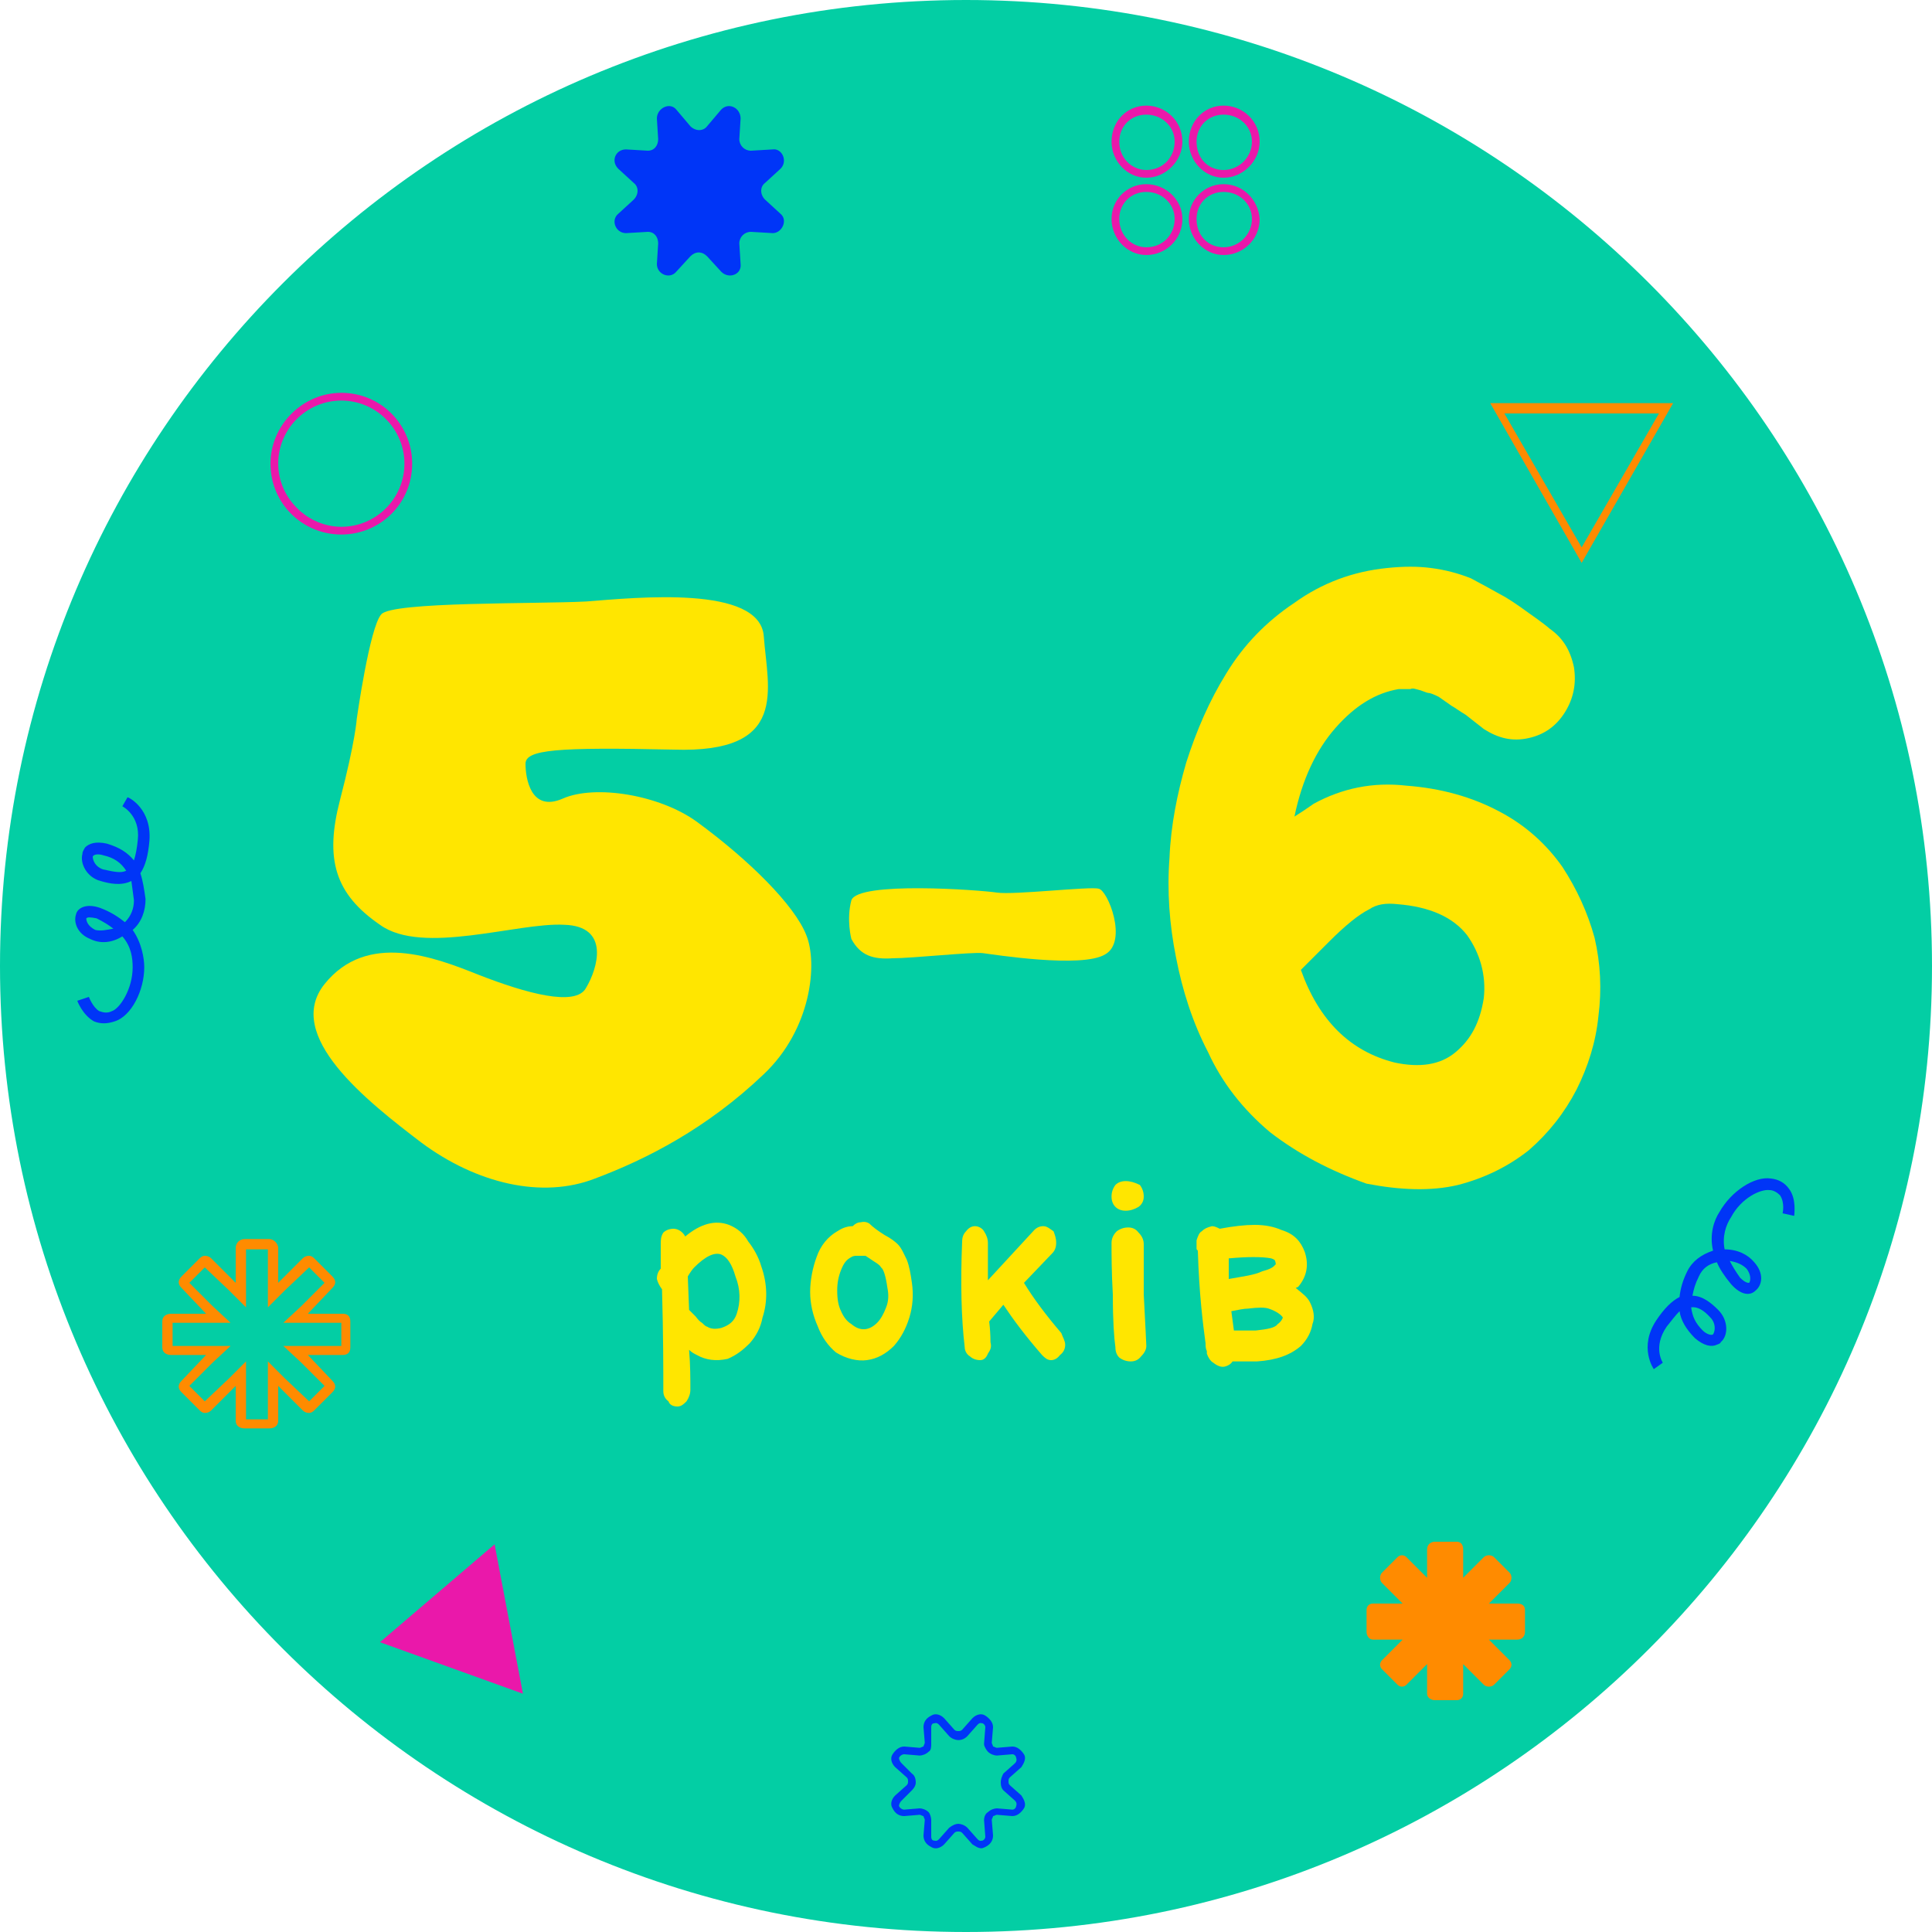 <svg version="1.2" xmlns="http://www.w3.org/2000/svg" width="150" height="150"><style>.s1{fill:#ea18aa}.s2{fill:#0035f7}.s3{fill:#ffe600}.s4{fill:#ff8b00}</style><path d="M75 150c41.4 0 75-33.6 75-75S116.4 0 75 0 0 33.6 0 75s33.6 75 75 75z" style="fill:#03cea4"/><path class="s1" d="m40.6 131.5-11.1-4 8.9-7.6z"/><path fill-rule="evenodd" class="s2" d="M76.2 143.5c-.3 0-.5-.2-.7-.3l-.8-.9c-.1-.1-.2-.1-.3-.1-.1 0-.2 0-.3.1l-.8.9c-.3.3-.7.4-1 .2-.4-.2-.6-.5-.6-.9l.1-1.2c0-.1-.1-.2-.1-.3-.1 0-.2-.1-.3-.1l-1.2.1c-.4 0-.7-.2-.9-.6-.2-.3-.1-.7.2-1l.9-.8c.1-.1.1-.2.1-.3 0-.1 0-.2-.1-.3l-.9-.8c-.3-.3-.4-.7-.2-1 .2-.3.5-.6.9-.6l1.2.1c.1 0 .2-.1.3-.1 0-.1.1-.2.1-.3l-.1-1.2c0-.4.2-.7.6-.9.3-.2.7-.1 1 .2l.8.9c.1.1.2.1.3.1.1 0 .2 0 .3-.1l.8-.9c.3-.3.7-.4 1-.2.3.2.6.5.6.9l-.1 1.2c0 .1.1.2.1.3.1 0 .2.1.3.1l1.2-.1c.4 0 .7.3.9.6.2.3 0 .7-.2 1l-.9.8c-.1.1-.1.2-.1.3 0 .1 0 .2.1.3l.9.8c.2.3.4.7.2 1-.2.3-.5.6-.9.6l-1.2-.1c-.1 0-.2.1-.3.1 0 .1-.1.2-.1.3l.1 1.2c0 .4-.2.7-.6.9q-.2.1-.3.1zm-1.8-1.9c.2 0 .5.1.7.3l.8.9c.2.2.3.1.4.1 0 0 .2-.1.2-.3l-.1-1.3c0-.2.1-.5.3-.6.2-.2.5-.3.7-.3l1.2.1c.2 0 .3-.2.3-.3 0 0 .1-.2-.1-.4l-.9-.8q-.2-.2-.2-.6c0-.3.1-.5.2-.7l.9-.8c.2-.2.1-.4.1-.4 0-.1-.1-.3-.3-.3l-1.2.1c-.2 0-.5-.1-.7-.3-.1-.1-.3-.4-.3-.6l.1-1.3c0-.2-.2-.3-.2-.3-.1 0-.2-.1-.4.1l-.8.9q-.3.3-.7.3c-.2 0-.5-.1-.7-.3l-.8-.9c-.2-.2-.3-.1-.4-.1-.1 0-.2.1-.2.3v1.3c0 .2 0 .5-.2.6-.2.2-.5.3-.7.3l-1.2-.1c-.2 0-.4.2-.4.3 0 0 0 .2.2.4l.8.8q.3.2.3.7c0 .2-.1.4-.3.6l-.8.8c-.2.2-.2.4-.2.4 0 .1.2.3.4.3l1.2-.1c.2 0 .5.1.7.3.1.1.2.4.2.6v1.3c0 .2.1.3.2.3s.2.1.4-.1l.8-.9q.4-.3.7-.3z"/><path fill-rule="evenodd" class="s1" d="M97.8 17c0 1.6-1.3 2.8-2.8 2.8-1.5 0-2.7-1.3-2.7-2.8 0-1.5 1.2-2.7 2.7-2.7 1.5 0 2.7 1.2 2.8 2.7zm-4.9 0c0 1.3.9 2.2 2.1 2.2 1.2 0 2.2-1 2.2-2.2 0-1.2-1-2.1-2.2-2.1-1.2 0-2.1.9-2.1 2.1zm-1.1 0c0 1.6-1.3 2.8-2.8 2.8-1.5 0-2.7-1.3-2.7-2.8 0-1.5 1.2-2.7 2.7-2.7 1.5 0 2.8 1.2 2.8 2.7zm-4.9 0c0 1.3 1 2.2 2.1 2.2 1.3 0 2.2-1 2.2-2.2 0-1.2-1-2.1-2.2-2.1-1.2 0-2.1.9-2.1 2.1zm10.9-6c0 1.5-1.3 2.8-2.8 2.8-1.5 0-2.7-1.3-2.7-2.8 0-1.6 1.2-2.8 2.7-2.8 1.5 0 2.8 1.2 2.8 2.8zm-4.9 0c0 1.3.9 2.2 2.1 2.2 1.2 0 2.2-1 2.2-2.2 0-1.2-1-2.1-2.2-2.1-1.2 0-2.1.9-2.1 2.1zm-1.1 0c0 1.5-1.3 2.8-2.8 2.8-1.5 0-2.7-1.3-2.7-2.8 0-1.6 1.2-2.8 2.7-2.8 1.5 0 2.8 1.2 2.8 2.8zm-4.9 0c0 1.3 1 2.2 2.1 2.2 1.3 0 2.2-1 2.2-2.2 0-1.2-1-2.1-2.2-2.1-1.2 0-2.1.9-2.1 2.1z"/><path fill-rule="evenodd" class="s2" d="M133.3 104.4c-.4.2-1 .1-1.7-.5-.7-.7-1.1-1.4-1.2-2.1-.3.3-.6.7-1 1.2-1.1 1.6-.3 2.8-.3 2.8l-.7.5s-1.2-1.7.2-3.8c.6-.9 1.2-1.5 1.8-1.8q.1-1 .6-2c.4-.8 1.1-1.3 2-1.6-.3-1.3.1-2.4.5-3 .9-1.6 2.7-2.8 4-2.6q.9.1 1.4.8c.6.8.4 2 .4 2.1l-.9-.2s.2-.8-.2-1.4c-.2-.2-.5-.4-.8-.4-.7-.1-2.2.6-3 2.1-.4.6-.7 1.5-.5 2.5 1 0 1.8.4 2.3 1 .8.9.6 1.8.1 2.2-.4.4-1.1.4-1.9-.5-.5-.6-.9-1.2-1.1-1.7q-1 .2-1.4 1.1c-.3.6-.4 1-.5 1.5.8 0 1.5.6 2 1.1.8.8.8 2 .2 2.5q0 .1-.3.2zm-2-2.9c.1.7.3 1.2.9 1.8.3.3.7.4.8.3.2-.3.2-.9-.2-1.3q-.8-.9-1.5-.8zm3-3.6q.3.6.8 1.3c.4.4.6.4.7.4.1-.1.2-.6-.2-1.1-.3-.3-.7-.5-1.3-.6zM6.6 65.8c.3-.3.8-.5 1.7-.3 1 .3 1.6.7 2.1 1.3q.2-.6.3-1.6c.2-1.9-1.2-2.6-1.2-2.6l.4-.7c.1 0 1.9.9 1.7 3.4-.1 1.1-.3 1.9-.7 2.5.2.6.3 1.3.4 2 0 .9-.3 1.8-1 2.4.7 1 .9 2.2.9 2.9 0 1.8-1 3.8-2.3 4.2-.6.2-1.1.2-1.6 0-.9-.5-1.3-1.6-1.3-1.6l.9-.3s.3.8.8 1.1c.3.1.6.2 1 0 .6-.2 1.6-1.7 1.6-3.4 0-.7-.1-1.6-.8-2.4-.8.5-1.7.6-2.5.2-1-.4-1.3-1.3-1.1-1.9.1-.5.8-.9 1.9-.5.8.3 1.4.7 1.9 1.1.5-.5.7-1.1.7-1.7q-.1-.8-.2-1.5c-.8.4-1.7.2-2.4 0-1.1-.3-1.6-1.4-1.4-2.1 0-.2.1-.3.2-.5zm3.2 1.8c-.4-.6-.9-1-1.8-1.2-.3-.1-.7-.1-.8.1 0 .3.2.8.8 1 .9.2 1.4.3 1.8.1zm-1 4.5q-.5-.4-1.3-.8c-.5-.1-.7-.1-.8 0 0 .2.1.6.7.9.4.1.9 0 1.4-.1z"/><path fill-rule="evenodd" class="s1" d="M26.5 41.5c-3 0-5.5-2.4-5.5-5.5 0-3 2.5-5.5 5.5-5.5 3.1 0 5.5 2.5 5.5 5.5 0 3.1-2.5 5.5-5.5 5.5zm0-10.4c-2.7 0-4.9 2.2-4.9 4.9s2.3 4.9 4.9 4.9c2.7 0 4.9-2.2 4.9-4.9s-2.2-4.9-4.9-4.9z"/><path fill-rule="evenodd" class="s3" d="M51.4 100.1q-.3-.4-.4-.8 0-.5.3-.8v-1.9c0-.3 0-.6.2-.9.2-.2.5-.3.8-.3.3 0 .7.2.9.6q1.8-1.5 3.4-.9 1 .4 1.5 1.3c.4.5.8 1.2 1 1.9.5 1.4.5 2.8.1 4q-.2 1.1-1 2c-.5.5-1 .9-1.7 1.2-.9.2-1.7.1-2.4-.3-.2-.1-.4-.2-.6-.4.1 1.2.1 2.2.1 3.1 0 .3-.1.6-.3.9-.2.2-.4.4-.7.4-.3 0-.6-.1-.7-.4q-.4-.3-.4-.8c0-1.7 0-4.3-.1-7.9zm5.8 1.9c.3-.9.3-1.9-.1-2.9q-.4-1.4-1.1-1.7-.8-.3-2.1 1-.2.2-.5.7l.1 2.6.5.5q.3.4.5.5c.1.1.3.3.4.3.3.2.7.2 1.1.1.6-.2 1-.5 1.2-1.1zm6.3 1c-.4-.9-.6-1.8-.6-2.7 0-.9.2-1.9.5-2.7.3-.9.9-1.6 1.6-2 .3-.2.7-.4 1.2-.4.2-.2.4-.3.6-.3q.4-.1.7.1.4.4 1.2.9c.4.2.8.5 1 .7.3.3.5.8.7 1.2.2.5.3 1.1.4 1.8q.2 1.4-.2 2.7-.4 1.3-1.2 2.2c-.6.6-1.3 1-2.1 1.1-.7.1-1.6-.1-2.4-.6-.6-.5-1.1-1.2-1.4-2zm4.6-.3q.4-.4.7-1.2c.2-.5.2-1 .1-1.5q-.2-1.4-.5-1.6c-.1-.2-.3-.3-.6-.5l-.6-.4h-.7c-.3 0-.4.1-.4.1-.4.2-.6.5-.8 1-.2.5-.3 1-.3 1.6 0 .7.1 1.2.3 1.6q.3.7.8 1c.7.6 1.4.5 2-.1z"/><path class="s3" d="m77.9 101.3-1.1 1.3q.1.8.1 1.6c.1.4 0 .6-.2.9q-.2.5-.6.5c-.3 0-.6-.1-.8-.3-.2-.1-.4-.4-.4-.7q-.4-3.4-.2-8.2 0-.5.3-.8.3-.4.7-.4c.3 0 .6.2.7.4.2.3.3.6.3.9v2.9l3.6-3.9q.3-.3.7-.3c.3 0 .5.2.8.4.1.3.2.5.2.9q0 .5-.3.8l-2.2 2.3q1.1 1.8 2.9 3.9c.1.3.3.6.3.9q0 .5-.4.8-.3.4-.7.4c-.3 0-.5-.2-.7-.4-1.3-1.5-2.2-2.7-3-3.9zM66.1 72.9s-.4-1.5 0-3c.5-1.5 10-.8 11.3-.6 1.3.2 7.3-.5 7.9-.3.7.1 2.3 4.1.5 5.1-1.8 1.1-8.7 0-9.5-.1-.8-.1-5.5.4-7 .4-1.5.1-2.5-.2-3.2-1.5z"/><path fill-rule="evenodd" class="s4" d="m122.8 43.7-7.1-12.4h14.2zm-6-11.6 6 10.4 6-10.4z"/><path class="s2" d="m53.6 19.9-1.1 1.2c-.5.6-1.5.2-1.5-.6l.1-1.6c0-.5-.3-.9-.8-.9l-1.7.1c-.8 0-1.2-1-.6-1.5l1.2-1.1c.4-.4.4-1 0-1.3L48 13.1c-.6-.6-.2-1.5.6-1.5l1.7.1c.5 0 .8-.4.8-.9L51 9.2c0-.8 1-1.3 1.5-.7l1.1 1.3c.4.4 1 .4 1.3 0L56 8.5c.6-.6 1.5-.1 1.5.7l-.1 1.6c0 .5.4.9.9.9l1.7-.1c.7-.1 1.2.9.6 1.5l-1.2 1.1c-.4.3-.4.9 0 1.3l1.2 1.1c.6.5.1 1.5-.6 1.5l-1.7-.1c-.5 0-.9.4-.9.9l.1 1.6c.1.8-.9 1.2-1.5.6l-1.1-1.2c-.4-.4-.9-.4-1.3 0z"/><path fill-rule="evenodd" class="s4" d="M21.6 96.9v2.7l1.9-1.9q.2-.2.5-.2.2 0 .4.2l1.4 1.4c.3.3.3.6 0 .9l-1.9 2h2.7c.4 0 .6.2.6.6v2c0 .4-.2.6-.6.6h-2.7l1.9 2c.3.3.3.6 0 .9l-1.4 1.4q-.2.2-.4.2-.3 0-.5-.2l-1.9-1.9v2.7c0 .4-.3.6-.7.6H19c-.4 0-.7-.2-.7-.6v-2.7l-1.9 1.9q-.2.2-.5.2-.2 0-.4-.2l-1.4-1.4c-.3-.3-.3-.6 0-.9l1.9-2h-2.7c-.4 0-.7-.2-.7-.6v-2c0-.4.3-.6.7-.6H16l-1.9-2c-.3-.3-.3-.6 0-.9l1.4-1.4q.2-.2.4-.2.3 0 .5.2l1.9 1.9v-2.7c0-.4.3-.7.7-.7h1.9c.4 0 .7.4.7.7zm-2.5.1v4.5l-1.3-1.3-1.9-1.8-1.2 1.2 1.8 1.8 1.4 1.3h-4.5v1.8h4.5l-1.4 1.3-1.8 1.8 1.2 1.2 1.9-1.8 1.3-1.3v4.5h1.7v-4.5l1.3 1.3 1.9 1.8 1.2-1.2-1.8-1.8-1.4-1.3h4.5v-1.8H22l1.4-1.3 1.8-1.8-1.2-1.2-1.9 1.8-1.3 1.3V97z"/><path class="s4" d="M106.1 126.7V125c0-.3.2-.5.5-.5h2.3l-1.6-1.6c-.2-.2-.2-.6 0-.8l1.2-1.2c.2-.2.5-.2.7 0l1.6 1.6v-2.2c0-.4.3-.6.6-.6h1.7c.3 0 .5.2.5.6v2.2l1.6-1.6c.2-.2.6-.2.8 0l1.2 1.2c.2.2.2.6 0 .8l-1.6 1.6h2.2c.4 0 .6.2.6.5v1.7c0 .3-.2.6-.6.6h-2.2l1.6 1.6c.2.2.2.5 0 .7l-1.2 1.2c-.2.2-.6.2-.8 0l-1.6-1.6v2.3c0 .3-.2.5-.5.5h-1.7c-.3 0-.6-.2-.6-.5v-2.3l-1.6 1.6c-.2.2-.5.2-.7 0l-1.2-1.2c-.2-.2-.2-.5 0-.7l1.6-1.6h-2.3c-.3 0-.5-.3-.5-.6z"/><path class="s3" d="M27.7 55.8s1-7.1 1.9-8.1c.8-1 12.1-.8 15.9-1 3.9-.3 13.5-1.3 13.8 2.7.3 4.1 2 9.1-7 8.8-9.1-.2-11.5 0-11.5 1.1s.4 3.8 2.9 2.7c2.5-1.1 7.5-.3 10.4 1.8 4.1 3 7.6 6.5 8.5 8.8.9 2.2.4 7.3-3.3 10.8-4.4 4.2-9.1 6.6-13.1 8.1-4.1 1.6-9.2.4-13.5-2.8-4.2-3.2-10.7-8.3-7.5-12.3 3.3-4.1 8.5-2.1 12-.7 3.6 1.4 7.5 2.5 8.3 1 .9-1.5 1.9-4.8-1.7-4.9-3.6-.2-11 2.4-14.3 0-3.5-2.4-4.3-5.1-3.1-9.7 1.2-4.6 1.3-6.3 1.3-6.3zm61.1 37.1q0 .5-.4.8-.5.3-1 .3t-.8-.3q-.3-.3-.3-.8t.3-.9q.3-.3.8-.3t1.1.3q.3.4.3.9zm-2.4 7.6c-.1-1.7-.1-3.1-.1-4q0-.5.4-.9.4-.3.9-.3t.8.4q.4.4.4.9v3.9q.2 3.8.2 4 0 .4-.4.8-.3.4-.8.4t-.9-.3q-.3-.3-.3-.8c-.1-.7-.2-2-.2-4.1z"/><path fill-rule="evenodd" class="s3" d="M94.2 105.8c-.2-.1-.4-.4-.5-.7v-.2q-.1-.2-.1-.5v-.1c-.2-1.5-.5-3.8-.6-7.2-.1-.1-.1-.1-.1-.2v-.6c.1-.3.2-.6.4-.7.2-.2.4-.3.8-.4.2 0 .4.1.6.2q1.6-.3 2.7-.3 1.2 0 2.1.4c1 .3 1.5.9 1.8 1.7q.5 1.5-.5 2.7l-.2.1c.5.4.9.7 1.1 1.1.3.6.4 1.2.2 1.7-.1.6-.4 1.2-.9 1.7-.8.7-1.9 1.1-3.4 1.2h-1.9q-.2.3-.6.4-.4.1-.9-.3zm3.8-7.1q.8-.2 1-.5.1 0 0-.3 0-.1-.3-.2-.5-.1-1.4-.1-.8 0-1.9.1v1.6c1.1-.2 2-.3 2.6-.6zm1.2 4.1c.3-.2.4-.5.4-.5-.1-.2-.5-.5-1.1-.7-.3-.1-.8-.1-1.6 0-.3 0-.8.1-1.3.2q.1.8.2 1.5h1.7c.9-.1 1.5-.2 1.7-.5zm-.6-14.9q-3.2-2.7-4.8-6.2c-1.2-2.3-2-4.8-2.5-7.4-.5-2.5-.7-5.1-.5-7.7.1-2.5.6-5 1.3-7.4.8-2.5 1.8-4.8 3.1-6.9q2-3.3 5.3-5.5 3.2-2.3 7.2-2.7 1.9-.2 3.4 0 1.6.2 3.1.8 1.5.8 2.2 1.2.8.4 2.3 1.5c1 .7 1.5 1.1 1.6 1.2 1 .7 1.6 1.6 1.9 3q.3 1.9-.7 3.5t-2.8 2c-1.3.3-2.4 0-3.5-.7l-1.4-1.1c-.5-.3-.9-.6-1.1-.7l-1-.7q-.6-.3-.8-.3c-.1 0-.3-.1-.6-.2-.4-.1-.6-.2-.8-.1h-.9c-1.8.3-3.4 1.3-4.9 3-1.5 1.7-2.6 4-3.2 6.9q.8-.5 1.5-1c2.2-1.2 4.6-1.7 7.2-1.4q4 .3 7.2 2c2.1 1.1 3.7 2.6 4.9 4.3q1.7 2.6 2.5 5.5.7 3 .3 6.1c-.2 2-.8 3.9-1.7 5.7q-1.4 2.7-3.7 4.7-2.4 1.9-5.5 2.7c-2.1.5-4.5.4-7.1-.1-2.8-1-5.3-2.3-7.5-4zm14.4-6.2c1.2-1 1.9-2.3 2.2-4.2.2-1.8-.3-3.5-1.3-4.9-1.1-1.4-2.9-2.2-5.4-2.4-.9-.1-1.6 0-2.2.4q-1.2.6-3.1 2.5l-2.2 2.2q2.1 5.9 7.3 7.2c1.9.4 3.5.2 4.7-.8z"/></svg>